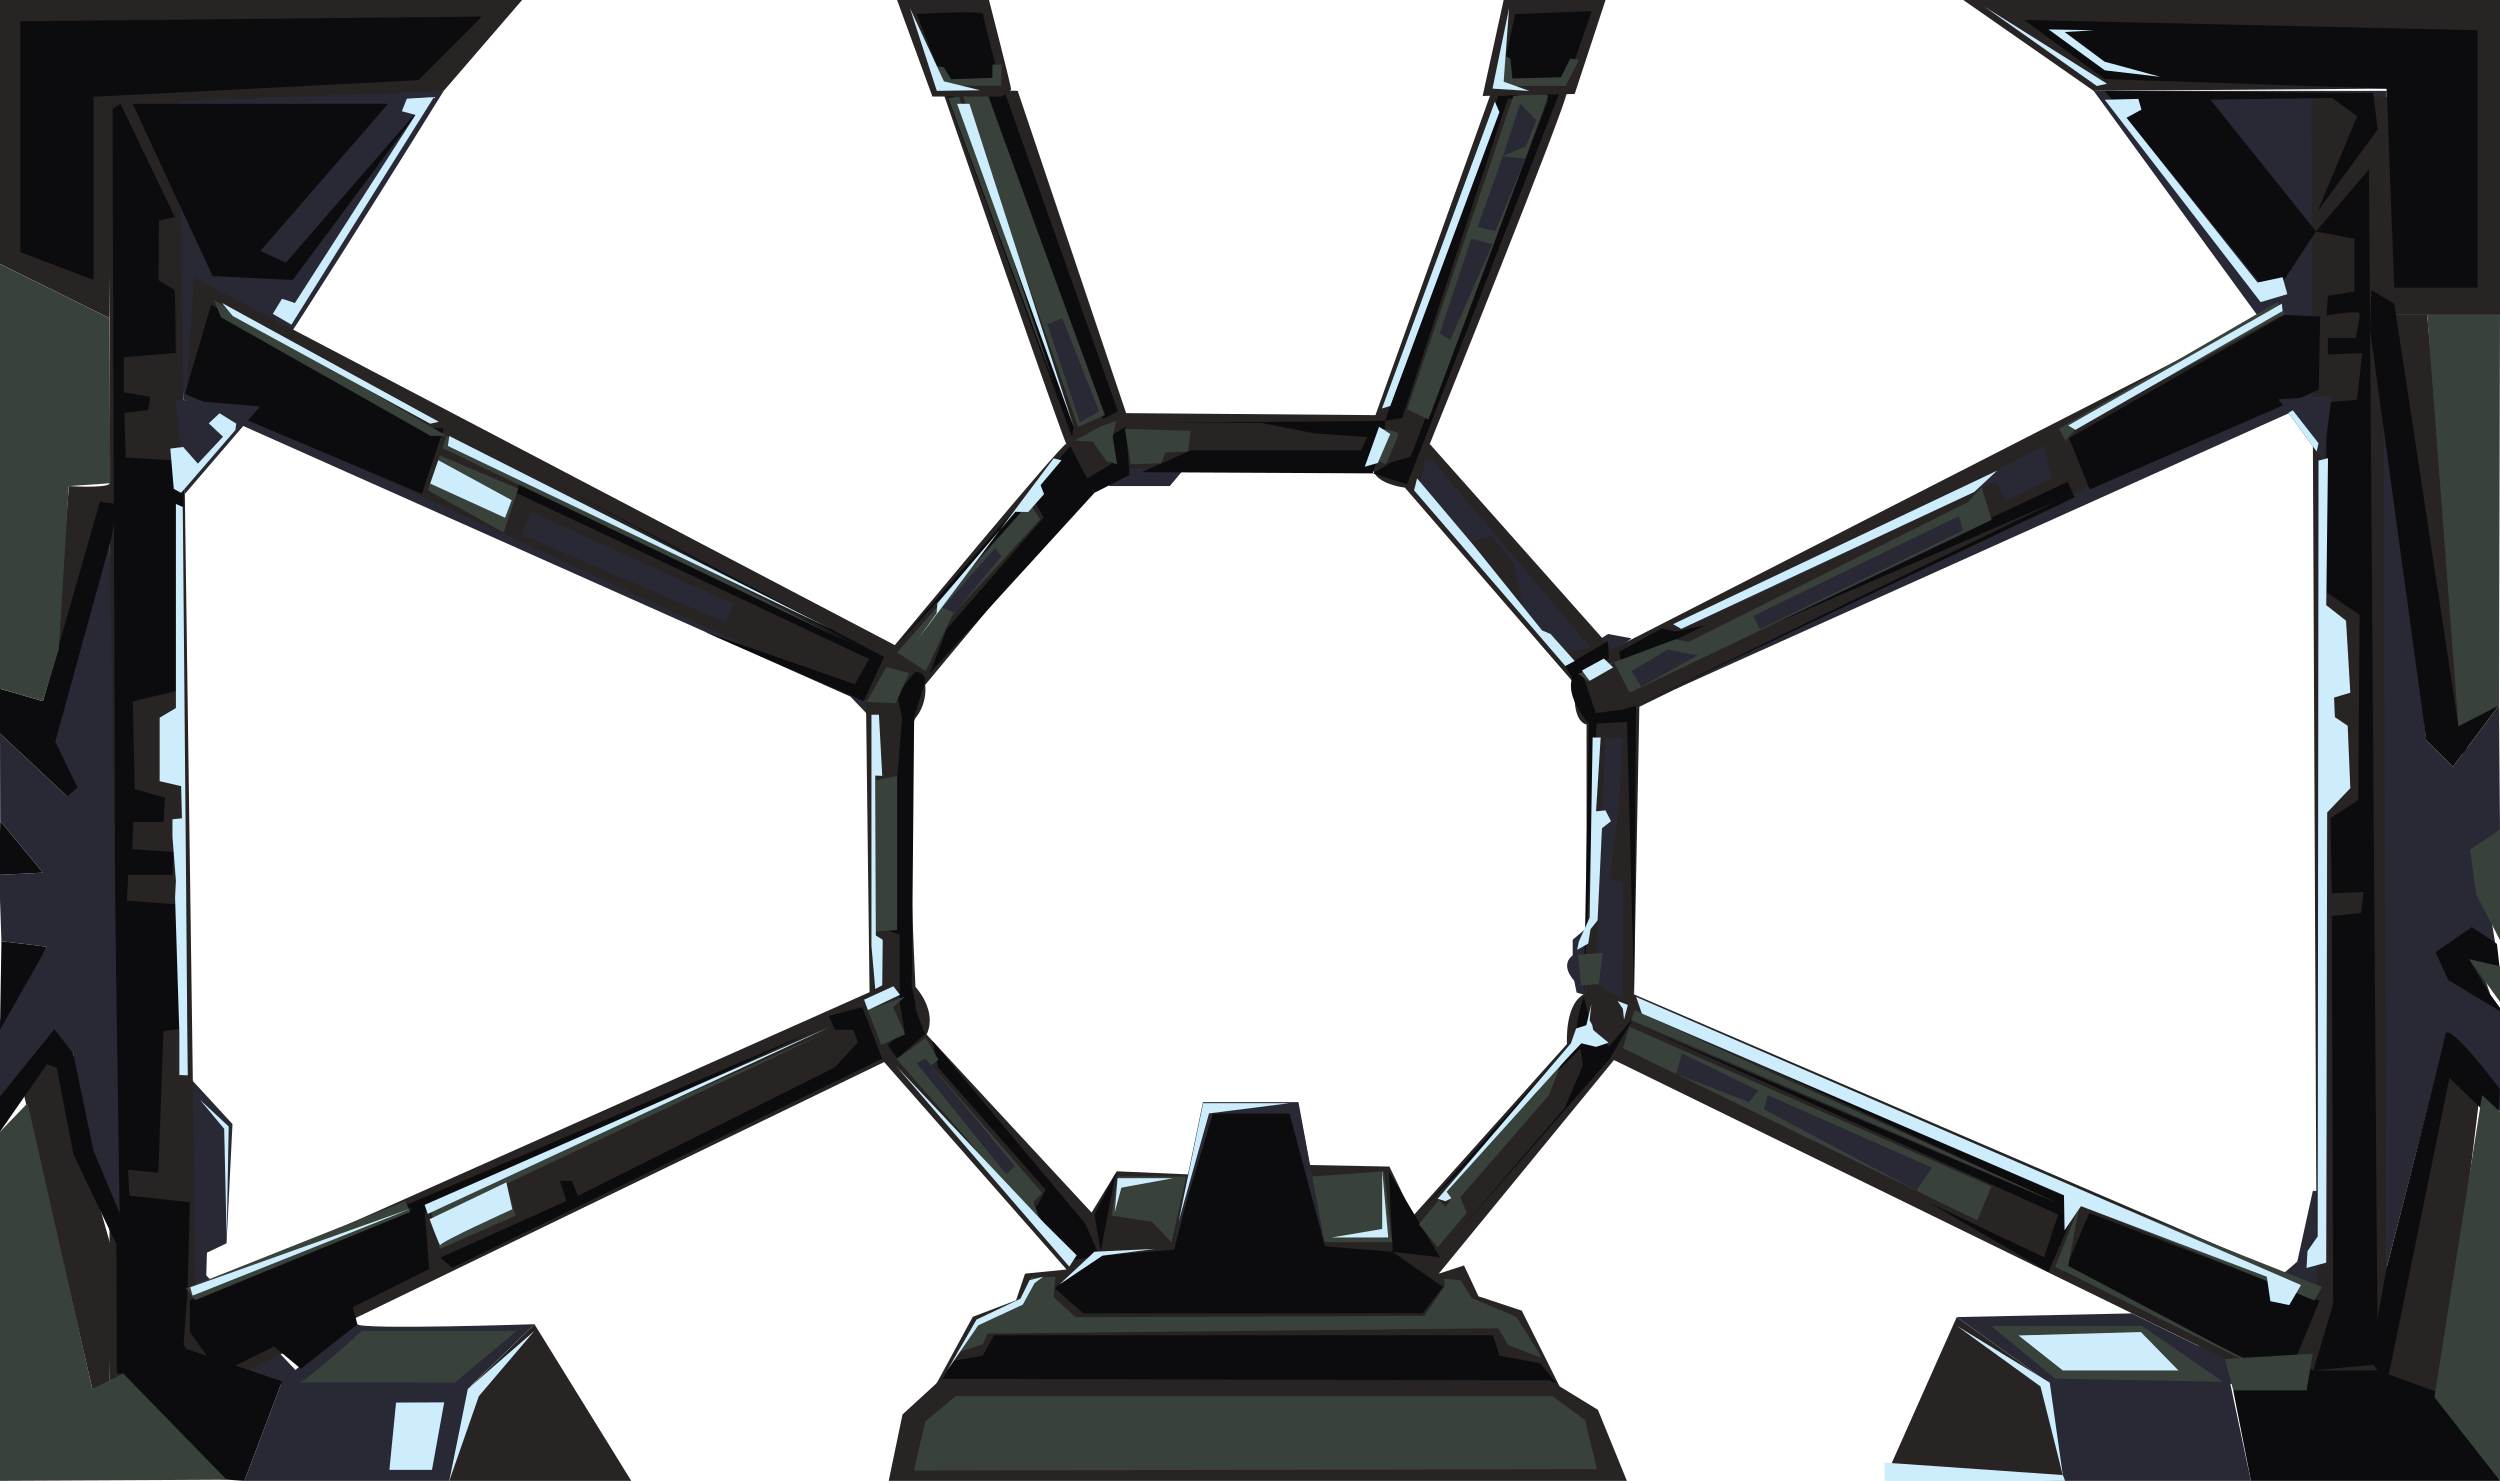 <?xml version="1.0" encoding="UTF-8"?>
<svg id="Layer_2" xmlns="http://www.w3.org/2000/svg" version="1.1" viewBox="0 0 2107.7 1248.5">
  <!-- Generator: Adobe Illustrator 29.8.2, SVG Export Plug-In . SVG Version: 2.1.1 Build 3)  -->
  <defs>
    <style>
      .st0 {
        fill: none;
      }

      .st1 {
        fill: #282424;
      }

      .st2 {
        fill: #cdedfd;
      }

      .st3 {
        fill: #282935;
      }

      .st4 {
        fill: #39413b;
      }

      .st5 {
        fill: #0c0c0f;
      }
    </style>
  </defs>
  <g id="Layer_1-2">
    <g id="uuid-0bfc15e2-0efc-4db3-987b-d6dec9892397">
      <path class="st3" d="M139.2,76.6l15.5,260.1s35.4,11.2,43,12S374.1,76.6,374.1,76.6h-234.9Z"/>
      <polygon class="st3" points="1765.1 76.6 1950.3 330.6 2012 334.9 2012.2 76.6 1765.1 76.6"/>
      <polygon class="st3" points="2004.6 1005.8 1949.9 1004 1936.8 1063.6 1818.8 1165.7 2012.2 1168.9 2004.6 1005.8"/>
      <polygon class="st3" points="103 1013.6 175.8 1012.1 173.9 1075.2 260.1 1166.7 92.2 1168.9 103 1013.6"/>
      <path class="st3" d="M158.3,948.1c-3.8-8.6,1.8,114.9,1.8,114.9l30.9-14.8,5-100.5-37.7-41v41.5h0Z"/>
      <polygon class="st3" points="740 584.3 734 605.1 717 587.3 154.7 336.7 167.9 318.9 740 584.3"/>
      <polygon class="st3" points="926.6 389 935.3 409.8 986.2 409.8 1002.1 390.8 926.6 389"/>
      <polygon class="st3" points="1356.3 553.1 1345.2 541.2 1355.7 534.5 1375.5 538.2 1356.3 553.1"/>
      <polygon class="st3" points="1950.3 339.1 1412.2 581 1414.6 571.6 1949.2 317.9 1961.2 328.6 1950.3 339.1"/>
      <path class="st3" d="M1342.7,778l-16.8,14.3v13.2s-11.4,6.9,1.3,21.4l2,9.9,10.1,3,3.3-61.8h0s0,0,0,0Z"/>
      <path class="st1" d="M151.2,76.6l13.8,1012.7,568.1-252.8-3-245.8L157.4,327.5l6.1-93.5,590.9,309.9s144.7-174.9,144.7-169.7-105.1-299.5-105.1-299.5l64,1.9,91.4,271.7,210.2,1.7,97.5-271.8s59.4-1.6,64-1.6-115.7,297.7-115.7,297.7l153.8,173.1,562-287.4,15.2,64.1-554.3,271.8-4.6,242.4,575.7,247.6-4.6-1007.6,63.8,3.4v1086.3l-106.5-7.7-545.2-266.6-147.7,180.1,21.3-6.9,12.2,26,36.5,12.1,32,64.1h-526.9l32-58.9,36.5-13.9,7.6-22.5,35-3.5-153.8-174.9-565,273.6-88.1-1V76.6h59ZM780,577.4s2.4,14.8-8.2,28.1,0,226.5,0,226.5c0,0,18.9,20.1,9.4,40.2l139.1,150.1,21.2-34.8,62.5,2.7,15.3-57.6h75.5l9.4,49.6,67.2,1.3,20,41.5,129.7-144.8s-2.4-36.2,16.5-42.9v-226.5s-13-1.3-9.4-33.5l-143.8-166.2s-24.8-2.7-27.1-16.1h-205.1s-14.2,14.8-28.3,9.4l-143.8,172.9h0Z"/>
      <polygon class="st5" points="937 366.8 937 391.1 915.6 403.9 922.7 415.5 952.3 400.4 949.2 359.8 937 366.8"/>
      <polygon class="st5" points="922.7 415.5 783.9 567.5 798.2 530.3 879.8 436.4 871.7 421.3 755.3 544.3 902.3 376 922.7 415.5"/>
      <path class="st5" d="M778.8,577.9c5.1-10.4-7.1-11.6-7.1-11.6l-15.3,18.6,4.1,20.9-4.1,49.9v120.7l-16.3,4.7,18.4,7v56.8l4.1,24.4-14.3,11.6,8.2,11.6,23.5-20.9s-8.2-18.6-8.2-23.2-3.1-16.2-3.1-16.2l2-227.4,8.2-26.7h0s0,0,0,0Z"/>
      <polygon class="st5" points="786.3 877.8 790.8 899.8 881.5 1003 874.1 1017.3 756.4 892.3 900.9 1063 926.9 1058.8 915 1031.7 786.3 877.8"/>
      <line class="st0" x1="922.7" y1="1023.9" x2="940.3" y2="987.8"/>
      <polygon class="st5" points="889 1085.9 926.9 1058.8 990 1053.5 1019.3 938.7 1091 938.7 1117.1 1050.7 1174.1 1055.4 1216.5 1085 1199.4 1107.3 913.4 1107.3 889 1085.9"/>
      <polygon class="st5" points="1170.9 987.8 1174.1 1055.4 1214 1060 1170.9 987.8"/>
      <path class="st5" d="M1335.4,840.5s-7.3,19.4-6.5,34.3l-129.5,144.5,132.8-135.2,2.4,13.9-15.5,36.1-98.6,114.8,136.9-156.6,20.4-35.2-21.2,25-14.7-14.8-6.5-26.9h0,0Z"/>
      <path class="st5" d="M1319.7,561.5l35.8-20.9.9,14.6-11,7.3-11,6.3,11,32.4,22.9-3.1,11-3.1-1.6,245.6-6-232-25.6,1.5-10.8,230.5,4.3-230.5s-20.1-21.7-14.1-38.6l-6-9.9h0Z"/>
      <polygon class="st5" points="1315.4 76.6 1186.2 408.4 1157.4 399.1 1172.8 389.8 1189.2 385.1 1305.1 84.3 1271.3 83.1 1182.1 352.5 1167.7 354.8 1263.1 80.9 1315.4 76.6"/>
      <polygon class="st5" points="962.3 398.1 1003.9 379.7 1147.6 379.7 1152.6 368.5 1107.5 365.3 1063.1 356.5 973.6 356.5 1167.7 354.8 1167.4 365.3 1157.4 399.1 962.3 398.1"/>
      <polygon class="st5" points="846.7 76.6 942.6 346.8 929.9 353.3 923.5 331.6 831.9 76.6 846.7 76.6"/>
      <polygon class="st5" points="804.5 80.9 905.2 359.8 903.8 368.5 796.7 76.6 804.5 80.9"/>
      <polygon class="st5" points="922.7 1023.9 927.9 1055.3 940.7 988.9 922.7 1023.9"/>
      <polygon class="st5" points="698.9 856.5 727 849.1 743.8 892.6 381.4 1068.8 371.2 1060.3 477.6 1012.5 472 995.6 482.3 995.6 487 1008.3 703.6 900 723.2 878.8 719.5 868.2 703.6 868.2 698.9 856.5"/>
      <polygon class="st5" points="685.9 869.2 358.1 1022.1 361.8 1069.9 185.3 1158 160.1 1123 160.1 1096.4 347.8 1013.6 685.9 869.2"/>
      <path class="st5" d="M745.4,553.8l-17.2,37.4-134.5-58.6,127,44.2,12-21.2-297.4-140s3-8.7,3-10.4,284.7,139.3,284.7,139.3l-260-139.3,282.5,148.7h0Z"/>
      <polygon class="st5" points="355.7 416.4 374.1 361.3 363.1 360.5 177.9 256.9 155.9 332.1 355.7 416.4"/>
      <polygon class="st5" points="1744.4 369.3 1761.8 412.7 1954.9 328.6 1956.1 266.8 1926 265.5 1744.4 369.3"/>
      <polygon class="st5" points="1749 419.3 1743.3 406.2 1377.8 577.1 1735.2 421.9 1379.4 594.9 1749 419.3"/>
      <polygon class="st5" points="1437.9 527.1 1412.5 532.4 1400.9 529.8 1365 549.5 1367.3 561.3 1437.9 527.1"/>
      <polygon class="st5" points="1752.4 1013.8 1727 1072.4 1626.2 1013.8 1723.3 1060 1735.2 1024 1388.9 867.9 1735.2 1014.7 1401.5 858.6 1752.4 1013.8"/>
      <polygon class="st5" points="1761.5 1022.7 1740.1 1072.4 1928.5 1162.3 1955.6 1096.5 1761.5 1022.7"/>
      <polygon class="st5" points="794.3 1163.5 802.9 1147.3 828.5 1143 838.1 1125.7 1258.6 1125.7 1264.3 1143 1298.6 1149.4 1311.9 1165.7 794.3 1163.5"/>
      <polygon class="st5" points="1774.5 76.6 1915.5 251.3 1952.6 195.1 1863.6 84 1966.2 82.6 1987.3 98 1953.9 178.2 2004.6 109.3 2000.8 78.4 1774.5 76.6"/>
      <polygon class="st5" points="357.3 87.5 246.8 236 179.3 232.8 111.8 87.5 327.2 87.5 219.5 211.6 241 221.4 357.3 87.5"/>
      <path class="st5" d="M1952.6,195.1l44.6-52.3,7.4,1007.5-54.3,5.1,16.7-55.8-1.1-327.4,24.6-2.5,2.2-17.8-26.8,1.3-1.1-63.5,23.4-15.2,1.1-156.1-27.9-19v-160.3l25.7-2.1,4.5-39.3-29,1.3v-14h23.4s3.4-16.5,3.4-20.3-27.9,1.3-27.9,1.3l1.1-16.5,22.3-3.8v-44.4l-32.3-6.1h0s0,0,0,0Z"/>
      <path class="st5" d="M98.5,1158h70.1l-13.8-24.4,3.2-43.5,2.1-76.5-51-5.6-1.1-21.7,25.5,2.4,4.3-119.5,20.2-2.5-2.1-103.8-48.9-3.6,1.1-21.7h37.2l1.1-19.3-35-2.4,1.1-22.9h25.5l1.1-20.5-25.5-7.2-1.6-73.9,38.7-9.4,4.9-193.3-49.6-3-1.1-37.6,20.1-2.5,1.6-11.1-22.2-3.7v-29.6l43.9-3.7s-.5-50.5-1.1-53l-13.5-8.3.3-50.4,13.5-2.6-45.9-95.7-6.8,4.3,3.7,1066.2h0s0,0,0,0Z"/>
      <polygon class="st4" points="362.9 1018.5 370.8 1052.9 434.7 1024.9 426.8 998.1 701.4 868.2 362.9 1018.5"/>
      <polygon class="st4" points="731.7 851.6 742.9 880.9 763.1 872 753 849.1 763.1 840.1 731.7 851.6"/>
      <polygon class="st4" points="738.4 657.9 738.4 785.3 756.3 784.1 756.3 654.1 738.4 657.9"/>
      <polygon class="st4" points="747.4 562.4 730.6 591.7 755.2 592.9 766.4 567.5 747.4 562.4"/>
      <polygon class="st4" points="370.8 384 360.7 413.3 424.6 449 436.9 412 370.8 384"/>
      <polygon class="st4" points="376.4 367.4 372.9 377.7 708.1 538.2 376.4 367.4"/>
      <polygon class="st4" points="756.3 550 780.4 565.8 803 518.4 876.8 437.9 869.5 426.3 878.2 412.2 756.3 550"/>
      <polygon class="st4" points="948.3 361.6 953.4 391.4 979 390.6 982.6 381.5 1001.6 380.7 1003.8 363.2 948.3 361.6"/>
      <polygon class="st4" points="906 371.5 921.3 372.3 933 388.9 941.8 391.4 938.1 368.2 941 354.9 927.1 359.9 906 371.5"/>
      <polygon class="st4" points="832.9 80.9 931.5 349.9 908.9 359.9 811.8 80.9 832.9 80.9"/>
      <polygon class="st4" points="799.4 82.6 888.4 322.5 808.5 81.4 799.4 82.6"/>
      <polygon class="st4" points="780.5 875.1 755.9 892.8 878.2 1033 871.5 1013.3 878.7 1005.8 785.2 898.2 791.2 893.4 780.5 875.1"/>
      <polygon class="st4" points="942.4 991.9 937.1 1024.8 971.3 1030.1 987.7 1047.3 1000.2 991.9 942.4 991.9"/>
      <polygon class="st4" points="1106.1 991.9 1116.6 1047.3 1173.8 1047.3 1166.6 987.5 1106.1 991.9"/>
      <path class="st4" d="M889.8,1076.4l-21,.8-6.6,18-29.6,12.7-27,32.9,23-7.5,3.9-9,430.6-4.5,8.6,14.2s26.3,10.5,27.6,10.5-21-34.4-21-34.4l-37.5-15.7-9.2-14.9-13.8-1.5v6.7l-17.1,24.7-293.9,1.1-18.4-16.8,1.3-17.2h0s0,0,0,0Z"/>
      <path class="st4" d="M1275.9,80.9l-89.5,264.2,17.9,8.6s99.8-267.5,100.8-272.3-29.2-.4-29.2-.4h0s0,0,0,0Z"/>
      <path class="st4" d="M1165.7,361.6l-9.4,25.3,12.2,4.3s9.4-21.4,10.4-24.6-13.2-5-13.2-5h0,0Z"/>
      <polygon class="st4" points="1670.6 410.5 1679.1 438.3 1373.9 584 1360.7 558.3 1412.5 539 1423.8 541.1 1659.3 423.3 1670.6 410.5"/>
      <polygon class="st4" points="1330.5 567.9 1339 574.3 1360.7 558.3 1330.5 567.9"/>
      <polygon class="st4" points="1321 884.7 1305.8 923.4 1231.1 1009.5 1236.7 1022.4 1212.1 1051.4 1196.1 1032.1 1213.1 1011.6 1218.8 1017.4 1222.8 1011.4 1218 1003.4 1295.1 921.7 1321 884.7"/>
      <path class="st4" d="M1735.6,361.6c.9-.5,5.6,10.1,5.6,10.1l11.1-12.6,174.2-94.8-6.5-9.5-184.4,106.8h0Z"/>
      <polygon class="st4" points="1752.9 1017.4 1732.7 1068.2 1921 1161.2 1743.7 1067.2 1752.9 1017.4"/>
      <polygon class="st4" points="1763 1007.7 1766.7 1021.3 1951.3 1096.4 1957.7 1085 1763 1007.7"/>
      <polygon class="st4" points="341.6 1012.8 346 1021.7 164.6 1096.1 156.8 1086.2 341.6 1012.8"/>
      <polygon class="st4" points="180.5 253.1 186.3 267.5 362.9 367.4 376.4 367.4 180.5 253.1"/>
      <polygon class="st4" points="1373.6 865.6 1368.3 883.7 1666.9 1028.8 1679 1000.3 1373.6 865.6"/>
      <polygon class="st4" points="1378.2 851.7 1375.3 860.2 1732.7 1013.3 1378.2 851.7"/>
      <polygon class="st3" points="447.4 431.5 440.2 450.8 611.5 524.7 618.5 509.5 447.4 431.5"/>
      <polygon class="st3" points="1353.5 622.3 1345.6 830.4 1368 841.8 1368.3 743.8 1357.1 740.7 1364.4 686 1368.3 622.3 1353.5 622.3"/>
      <path class="st3" d="M1199.4,389c5.3-2.2-4.7,22.6-4.7,22.6l36.3,47.5,26.3-7.2,19.1,22.7,8.2,39.2,28.1,39.2,28.1-7.2-133.4-158-8,1.3h0s0,0,0,0Z"/>
      <polygon class="st3" points="1375.5 565.8 1405.9 547.7 1431.3 552.5 1383.7 578.9 1375.5 565.8"/>
      <polygon class="st3" points="1490.3 923.3 1487.1 935.2 1615.5 1003.8 1628.8 984.4 1490.3 923.3"/>
      <polygon class="st3" points="1482.5 919.5 1474.6 929.2 1412.9 905.4 1418.2 888.2 1482.5 919.5"/>
      <path class="st3" d="M1477.3,519.7c-.9-5,6.3,10.8,6.3,10.8l171.5-83.2-3.7-12.2-174.2,84.6h0Z"/>
      <polygon class="st3" points="1213.8 281.2 1222.7 286.7 1258.3 205.8 1240.4 201.3 1213.8 281.2"/>
      <polygon class="st3" points="1245.7 191.3 1260.6 194.9 1286 133.9 1267.1 131.6 1245.7 191.3"/>
      <polygon class="st3" points="1281.6 87.5 1267.1 131.6 1286.5 123.3 1295.3 101.3 1281.6 87.5"/>
      <polygon class="st3" points="1723.1 376 1730 403 1691 422.6 1682.9 405.6 1447.7 517.9 1723.1 376"/>
      <polygon class="st3" points="883 273.2 895.6 268.2 926.6 346.7 910.4 356 883 273.2"/>
      <polygon class="st3" points="839 462 844.3 469.2 804.5 516.8 794.6 512.2 839 462"/>
      <polygon class="st3" points="989 1050.7 1014.2 929.2 1094.7 929.2 1117.1 1050.7 1087.1 938.7 1022.6 938.7 989 1050.7"/>
      <polygon class="st3" points="772.7 896.3 848.3 990 855.7 983 780.1 892.3 772.7 896.3"/>
      <polygon class="st3" points="219.2 342.7 155.9 416.4 148.3 336.7 219.2 342.7"/>
      <polygon class="st3" points="1921 336.7 1958.7 388.3 1965.8 333.7 1921 336.7"/>
      <polygon class="st2" points="1333.7 565.3 1352.2 555.2 1360 562.7 1340.2 574 1333.7 565.3"/>
      <polygon class="st2" points="1410.5 526.2 1417.4 530.2 1664.4 414.8 1683.7 396.8 1410.5 526.2"/>
      <polygon class="st2" points="1929.3 348.1 1953.1 380.7 1954.7 373.7 1933 345.9 1929.3 348.1"/>
      <polygon class="st2" points="1743.7 358.7 1749.7 362.4 1924.4 262.2 1923.8 256 1743.7 358.7"/>
      <polygon class="st2" points="1341.7 846.4 1336.3 869 1344.2 873.8 1342.4 864.2 1340.2 860.1 1341.7 846.4"/>
      <polygon class="st2" points="1363.7 843.9 1372.4 847.2 1369.2 859.7 1368.2 850.5 1363.7 843.9"/>
      <polygon class="st2" points="369.5 388 362.7 407.7 425.8 436.5 431.4 421.7 369.5 388"/>
      <polygon class="st2" points="378.8 367.6 377.6 376 699.9 530 378.8 367.6"/>
      <polygon class="st2" points="187.3 255.5 196.2 266.4 362.7 357.2 370 355.6 187.3 255.5"/>
      <polygon class="st2" points="1014.3 930.1 1013.1 936.2 993.7 1029.8 1019.3 938.7 1086.9 930.1 1014.3 930.1"/>
      <path class="st2" d="M362.2,1028s9.1,24.5,9.1,21.7,60.6-30.2,60.6-30.2l-5-22.7-64.7,31.1h0s0,0,0,0Z"/>
      <polygon class="st2" points="358 1015.8 360.6 1023.4 699.9 865.7 358 1015.8"/>
      <polygon class="st2" points="348.6 1018.1 162.4 1092.3 160.4 1085.3 348.6 1018.1"/>
      <polygon class="st2" points="1165.3 986.8 1165.3 1036.1 1122.6 1043.3 1170.4 1043.3 1165.3 986.8"/>
      <polygon class="st2" points="806.9 87.5 905.2 359.8 817.3 87.5 806.9 87.5"/>
      <path class="st2" d="M366,81.6l-120.3,192.1-15.7-9.1s7.2-12,7.6-12.5,11,3.4,11,3.4l101.7-158.6-11.5-3.1,4.2-10.6,22.9-1.4h0Z"/>
      <polygon class="st2" points="199.2 357.2 185.1 348.4 176 356.9 188 368.2 166.8 390.9 154.4 376.8 143.6 378.2 146.5 412.2 152.7 415.5 198.4 362.6 199.2 357.2"/>
      <polygon class="st2" points="148.3 424.9 154.1 427.4 156.6 711.3 156.9 744.2 157 759 157.9 869.3 158.3 906.6 151.2 906.3 151.2 870.9 147.6 756.5 148.3 742.6 145.4 705.5 145.4 690.7 153.4 689.9 152.7 662.8 134.6 658.6 134.6 605.1 148.3 596.9 148.3 424.9"/>
      <polygon class="st2" points="1774.5 84.1 1905.9 254.7 1928.4 248 1924.4 233.7 1903.3 238.2 1792.8 99.3 1805.4 92.4 1802.8 83.4 1774.5 84.1"/>
      <polygon class="st2" points="1954.7 388.3 1962.7 386.3 1961.2 510.2 1977.9 523.3 1981.5 584 1967.8 588.1 1968.5 604.6 1979.3 611.9 1981.5 664.5 1962 685 1961.2 1064.5 1944.6 1069 1945.4 1054.8 1954 1042.4 1954.7 388.3"/>
      <polygon class="st2" points="1260.3 85.7 1264.1 94.5 1172.1 342.2 1165.1 344.4 1260.3 85.7"/>
      <polygon class="st2" points="772.7 540.5 789.6 517.1 790.3 508.7 856 431.5 866.9 431.6 880.2 416.6 877.3 409 894.9 388.1 888.3 386.4 772.7 540.5"/>
      <polygon class="st2" points="734.7 602.6 741 602.6 743.8 654.1 737.9 653.9 738.4 788.7 744.2 792.3 743.8 830.7 737.9 833.8 734.7 797.4 734.7 602.6"/>
      <polygon class="st2" points="942.2 993.3 939.8 1022.1 945.4 1001.3 989 993.3 942.2 993.3"/>
      <polygon class="st2" points="868 1079.3 860.3 1094.9 823.3 1112.5 798.6 1155.3 824.8 1117.3 862.3 1099.9 872.2 1081.8 879.4 1076.4 868 1079.3"/>
      <polygon class="st2" points="973.7 1052.9 929.5 1058.6 893.2 1082.9 922.7 1055.3 973.7 1052.9"/>
      <polygon class="st2" points="728.5 842.8 753.2 831.5 758.7 838.7 731.7 851.6 728.5 842.8"/>
      <polygon class="st2" points="1162.7 359.8 1150.6 393.5 1161.6 390.3 1172.1 365.9 1162.7 359.8"/>
      <polygon class="st2" points="1192.2 413.4 1244.4 474 1293.9 531.5 1319.7 561.5 1327.6 557.3 1307.2 534.5 1300.1 531.5 1242.9 460.4 1194.7 403.3 1192.2 413.4"/>
      <polygon class="st2" points="1342.7 621.8 1340.2 773.7 1331 794 1329.7 800.8 1339 795.5 1340.9 783.5 1346.9 775.9 1350.6 698.3 1358.2 692.3 1353.5 683.2 1345.6 684 1349.5 621.8 1342.7 621.8"/>
      <polygon class="st2" points="1212.1 1010.7 1218.7 1012.7 1223.6 1010.2 1219.6 1004.7 1321.3 892.1 1333.2 879.6 1345.6 882.6 1356.1 879.1 1338.1 864.1 1328.8 867.1 1324.4 879.6 1212.1 1010.7"/>
      <polygon class="st2" points="755.3 898.5 868 1029.1 901.5 1067.9 907.7 1058.3 880.6 1031.4 755.3 898.5"/>
      <polygon class="st2" points="1384.2 854.5 1740.1 1007.7 1740.6 1037.2 1754.4 1016.9 1911.1 1076.4 1914.1 1097 1930 1100.3 1939.9 1083.4 1379.4 840.5 1384.2 854.5"/>
    </g>
    <g>
      <path class="st1" d="M756.3,0l29.8,81.4h57.8s8.5-3.7,8.5-6.4S833.8,0,833.8,0h-77.5Z"/>
      <polygon class="st1" points="1250 80.9 1327.6 79.2 1353.6 0 1267.7 0 1250 80.9"/>
      <polygon class="st1" points="374.1 76.6 440.2 0 0 0 0 222.5 92.2 268.2 94.8 87.5 374.1 76.6"/>
      <polygon class="st1" points="1765.1 76.6 1655.2 0 2107.7 0 2107.7 265.5 2012.1 265.5 2012.2 74.7 1765.1 76.6"/>
      <polygon class="st1" points="1590.8 1242.7 1649.7 1110.4 1722.3 1162.3 1740.1 1248.5 1590.8 1242.7"/>
      <polygon class="st1" points="378.8 1248.5 397.2 1168.4 450.6 1116.4 532.2 1248.5 378.8 1248.5"/>
      <polygon class="st1" points="793.6 1162.5 760.9 1192.5 749.2 1248.7 1371.6 1248.5 1347.2 1188.6 1306.7 1163.8 793.6 1162.5"/>
      <path class="st1" d="M2012.1,1168l47.4-283.3,33.1,20.9s-33.4,287.8-40.3,282.6-40.3-20.2-40.3-20.2Z"/>
      <polygon class="st1" points="2012.1 265.5 2045.6 624.3 2080.4 637 2046.3 265.5 2012.1 265.5"/>
      <path class="st1" d="M92.2,436.5l-25,187.8-27.4,10.2,18.3-224.7s32.2,2.2,35.1-2.4-.9,29.1-.9,29.1Z"/>
      <polygon class="st1" points="45.8 882.9 94.8 1055.3 92.2 1168.9 77.8 1171 18.3 914.9 45.8 882.9"/>
      <polygon class="st3" points="92.2 436.5 101.1 1040.7 72.2 975.7 61.8 888.2 43.8 874 0 941.2 0 860.5 39.7 798.2 1.2 793.5 -.7 737.6 36.2 735.7 .2 692.2 0 618.4 56.6 671.4 39.7 634.5 92.2 436.5"/>
      <polygon class="st3" points="2009.2 290.4 2045.6 624.3 2068 646.4 2106.8 594.7 2107.7 699.5 2091 715.3 2093.9 735.4 2108.2 823 2092.4 817.2 2099.6 838.8 2111.1 854.6 2108.2 937.8 2059.5 884.7 2012.1 1069 2009.2 290.4"/>
      <polygon class="st3" points="1649.7 1110.4 1722.3 1162.3 1740.1 1248.5 1897.7 1248.5 1875.9 1145.7 1797.3 1107.3 1649.7 1110.4"/>
      <path class="st3" d="M378.8,1248.5l18.3-80.2,53.5-51.9s-146.9,4.9-149.3,0-63.5,48.2-63.5,48.2l-31.8,83.9h172.8Z"/>
      <polygon class="st5" points="0 924.4 -.3 954.5 39.7 897.1 47.9 900.6 61.9 973.3 101.1 1055.2 103.9 1030 78.7 969.8 61.8 888.2 45.8 867.7 0 924.4"/>
      <polygon class="st5" points="0 868.2 39.7 798.2 1.2 793.5 0 868.2"/>
      <polygon class="st5" points=".2 692.2 -.7 737.6 36.2 735.7 .2 692.2"/>
      <polygon class="st5" points="0 580.7 0 618.4 56.6 671.4 65.4 664 46.6 625.3 94.1 452.8 99.1 425 84.2 423 36.2 591.1 0 580.7"/>
      <polygon class="st5" points="156.8 1137.1 237.8 1164.6 206 1248.5 178.8 1246.6 103.9 1158 156.8 1137.1"/>
      <polygon class="st5" points="228.6 1133.3 253.7 1154 301.3 1116.4 296.3 1097.9 228.6 1133.3"/>
      <path class="st5" d="M2012.1,1069l-14,76.7,14,22.3,53-259.2,41.1,39.7,1.2-30.6s-43.7-58.4-45.8-45.8-49.5,196.9-49.5,196.9Z"/>
      <polygon class="st5" points="2111.1 854.6 2064 826.2 2053.4 802.7 2084 781.6 2105.1 795.7 2108.2 823 2081.6 808.6 2099.6 838.8 2111.1 854.6"/>
      <polygon class="st5" points="1998.2 278.4 2045.6 624.3 2068 646.4 2106.8 594.7 2106.2 580.9 2072.7 612.3 2018.6 256 1999.1 244.5 1998.2 278.4"/>
      <polygon class="st5" points="1950.3 1155.4 1926.5 1144.2 1882.8 1172.2 1897.7 1248.5 2107.7 1248.5 2070.9 1179.5 2004.6 1155.4 1950.3 1155.4"/>
      <path class="st5" d="M772.7,11.8l24,60.6h47.2s-15.1-57.4-15.1-60.6-56.1,0-56.1,0Z"/>
      <path class="st5" d="M1277.6,11.9c0-1.6-13.5,60.7-13.5,60.7h55.9l22-63.3-64.3,2.6Z"/>
      <polygon class="st5" points="17.1 212.6 78.9 236 78.9 81.6 352.6 67.6 406.3 13.9 17.1 17.9 17.1 212.6"/>
      <polygon class="st5" points="1706.4 16.8 1774.5 66.7 2012.2 74.7 2018.5 242.5 2088.9 242.5 2088.9 25.5 1706.4 16.8"/>
      <path class="st4" d="M383.3,1165.7l52.3-43.7h-130.4s-48.7,44.4-53.8,43.7,131.9,0,131.9,0Z"/>
      <polygon class="st4" points="1678.6 1117.8 1732.7 1162.3 1874.3 1165 1805.8 1117.8 1678.6 1117.8"/>
      <polygon class="st4" points="1875.9 1145.7 1882.8 1172.2 1944.6 1172.2 1949.9 1141.2 1875.9 1145.7"/>
      <polygon class="st4" points="2092.6 923.3 2052.4 1177.9 2107.7 1248.5 2108.2 937.8 2092.6 923.3"/>
      <polygon class="st4" points="2081.6 808.6 2111.1 849.3 2109.6 815.1 2081.6 808.6"/>
      <polygon class="st4" points="2107.7 699.5 2082.5 716.3 2087.7 754.4 2111.1 799 2107.7 699.5"/>
      <polygon class="st4" points="2107.7 265.5 2046.3 265.5 2072.7 612.3 2106.8 594.7 2107.7 265.5"/>
      <polygon class="st4" points="1330.5 804.9 1332.8 830.7 1348 829.6 1351.1 803.4 1330.5 804.9"/>
      <polygon class="st4" points="1265.9 46 1264.1 72.5 1320 72.5 1331.2 50.5 1323.9 49.4 1316 65.1 1275.1 66.2 1273.4 49.4 1265.9 46"/>
      <polygon class="st4" points="786.8 55.6 796.7 72.4 843.9 72.4 844.5 54.4 836.7 54.4 836.7 65.6 801.9 66.8 795.7 56.7 786.8 55.6"/>
      <polygon class="st4" points="0 222.5 92.2 268.2 93 407.4 58 409.8 49.6 547.2 36.2 591.1 0 580.7 0 222.5"/>
      <polygon class="st4" points="-.3 954.5 23.3 930 77.8 1171 103.9 1158 191.1 1247.5 0 1248.5 -.3 954.5"/>
      <polygon class="st4" points="780.1 1198.4 770.5 1239.8 1346.3 1238.6 1336.3 1197.2 1308.7 1177.1 805.6 1177.1 780.1 1198.4"/>
    </g>
    <g>
      <polygon class="st2" points="767.1 6.7 789.8 76.6 826.4 76.1 795.8 68.6 767.1 6.7"/>
      <polygon class="st2" points="1272.3 6.7 1258.3 74.7 1289.5 76.7 1267.7 68.9 1272.3 6.7"/>
      <polygon class="st2" points="1727.1 24.8 1774.5 59.3 1821.4 64.8 1774.3 52 1740.7 27 1765.7 25.5 1727.1 24.8"/>
      <polygon class="st2" points="1672.9 5.5 1767.8 72.5 1776.4 70.6 1672.9 5.5"/>
      <polygon class="st2" points="1649.7 1117.8 1720.3 1168.9 1739.1 1243.6 1728.1 1165.7 1649.7 1117.8"/>
      <polygon class="st2" points="1588.8 1233.1 1739.1 1243.6 1741.8 1250.3 1588.8 1250.3 1588.8 1233.1"/>
      <polygon class="st2" points="394.4 1171 378.8 1248.5 403.7 1177.1 450.6 1122 394.4 1171"/>
      <polygon class="st2" points="1701.8 1125.9 1739.1 1155.4 1836.6 1155.4 1804.9 1123 1701.8 1125.9"/>
      <polygon class="st2" points="333.9 1182.5 328.3 1239.2 364.2 1239.2 374.5 1182.3 333.9 1182.5"/>
      <polygon class="st2" points="168.6 927.2 192.8 949.7 191.1 1044.9 189 951.7 168.6 927.2"/>
    </g>
  </g>
</svg>